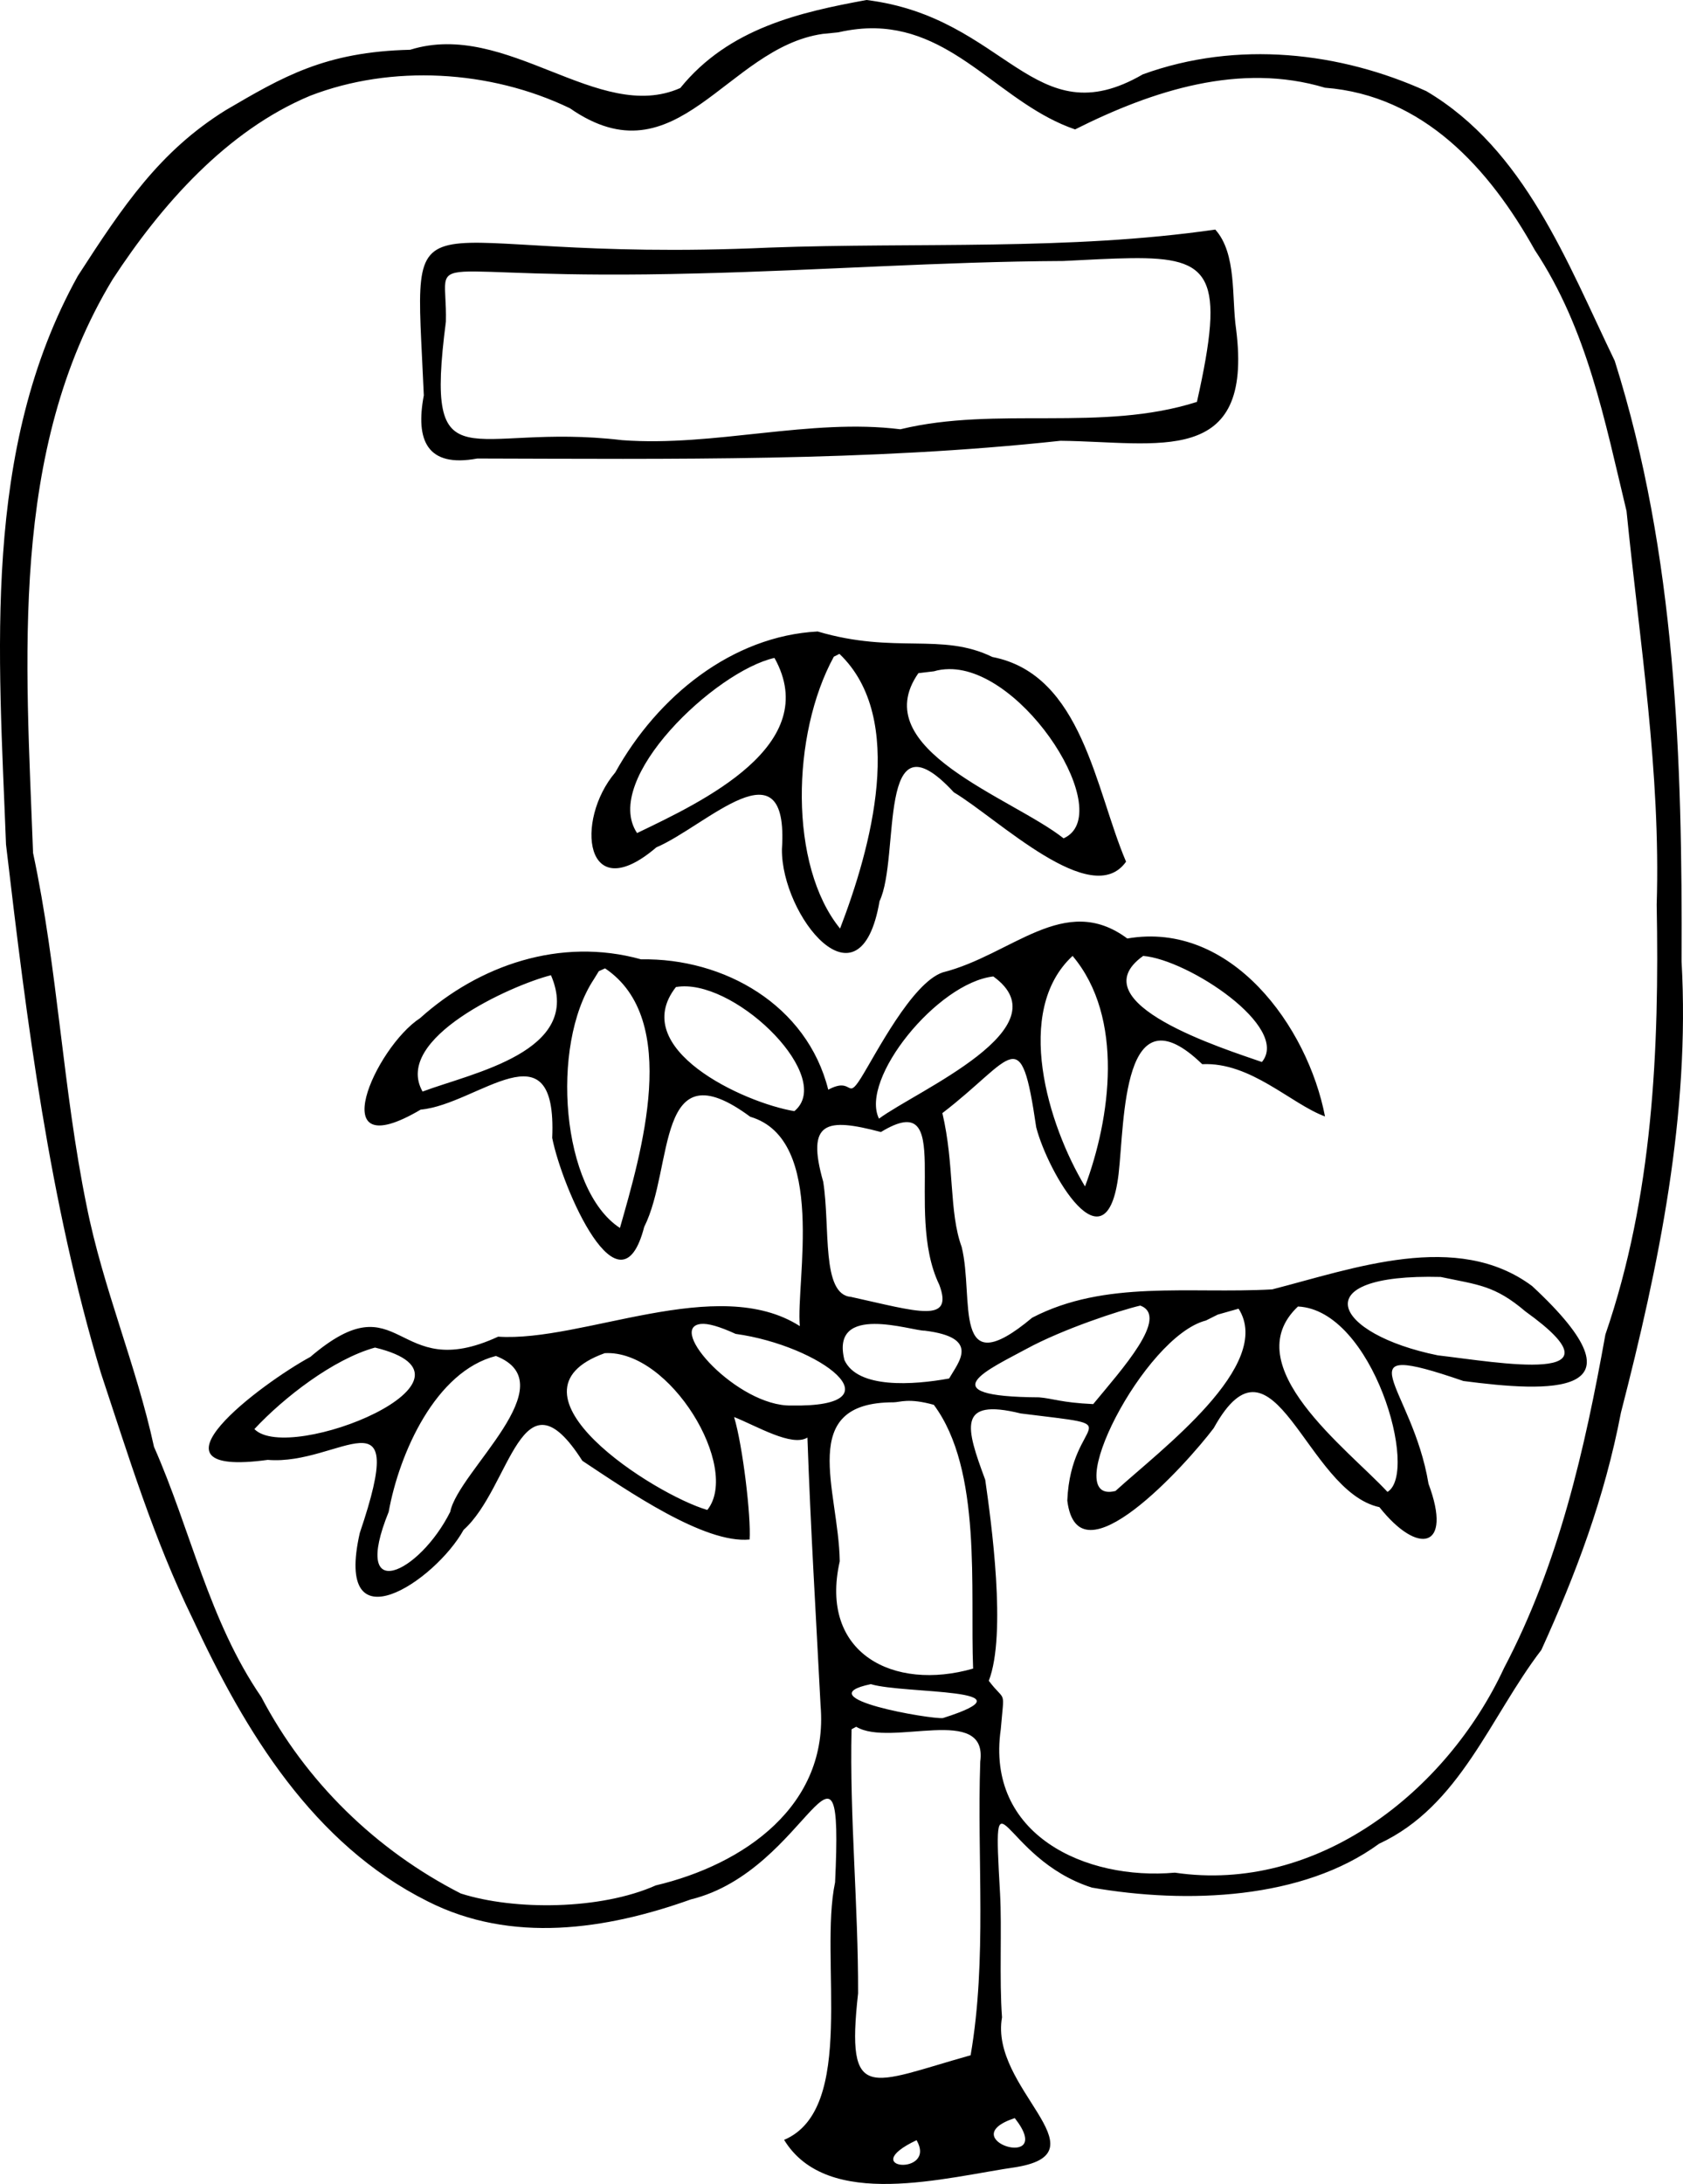 <?xml version="1.0" encoding="UTF-8" standalone="no"?>
<!-- Created with Inkscape (http://www.inkscape.org/) -->

<svg
   xmlns:dc="http://purl.org/dc/elements/1.1/"
   xmlns:cc="http://creativecommons.org/ns#"
   xmlns:rdf="http://www.w3.org/1999/02/22-rdf-syntax-ns#"
   xmlns:svg="http://www.w3.org/2000/svg"
   xmlns="http://www.w3.org/2000/svg"
   xmlns:sodipodi="http://sodipodi.sourceforge.net/DTD/sodipodi-0.dtd"
   xmlns:inkscape="http://www.inkscape.org/namespaces/inkscape"
   width="169.187"
   height="219.398"
   id="svg6094"
   sodipodi:version="0.32"
   inkscape:version="0.48.0 r9654"
   version="1.0"
   sodipodi:docname="Mon:RuralFanBamboo.image.svg"
   inkscape:output_extension="org.inkscape.output.svg.inkscape"
   inkscape:export-filename="/Users/xavid/Documents/Temp/Yenching/bamboo-fan.png"
   inkscape:export-xdpi="90"
   inkscape:export-ydpi="90">
  <defs
     id="defs6096">
    <inkscape:perspective
       sodipodi:type="inkscape:persp3d"
       inkscape:vp_x="0 : 526.18109 : 1"
       inkscape:vp_y="0 : 1000 : 0"
       inkscape:vp_z="744.09448 : 526.18109 : 1"
       inkscape:persp3d-origin="372.04724 : 350.78739 : 1"
       id="perspective6102" />
  </defs>
  <sodipodi:namedview
     id="base"
     pagecolor="#ffffff"
     bordercolor="#666666"
     borderopacity="1.0"
     gridtolerance="10000"
     guidetolerance="10"
     objecttolerance="10"
     inkscape:pageopacity="1"
     inkscape:pageshadow="2"
     inkscape:zoom="1.979899"
     inkscape:cx="61.661266"
     inkscape:cy="97.922486"
     inkscape:document-units="px"
     inkscape:current-layer="layer1"
     showgrid="false"
     inkscape:window-width="920"
     inkscape:window-height="732"
     inkscape:window-x="296"
     inkscape:window-y="12"
     inkscape:window-maximized="0" />
  <g
     inkscape:label="Layer 1"
     inkscape:groupmode="layer"
     id="layer1"
     transform="translate(38.73,-43.031)">
    <rect
       style="fill:#ffffff;fill-opacity:1;stroke:none"
       id="rect3025"
       width="189.909"
       height="235.366"
       x="-6.061"
       y="-5.361"
       transform="translate(-38.73,43.031)" />
    <path
       style="fill:#000000"
       d="M 48.375,43.031 C 41.718,44.256 34.54,45.845 29.656,51.875 C 21.422,55.521 12.233,44.991 2.5,48.031 C -6.06,48.231 -10.313,50.75 -16.031,54.094 C -22.686,58.229 -26.356,63.714 -30.906,70.75 C -40.589,88.203 -38.856,108.694 -38.125,127.875 C -36.03,145.719 -33.768,163.708 -28.594,180.938 C -25.796,189.345 -23.315,197.558 -19.344,205.688 C -14.094,216.993 -7.25,228.284 4.25,234.031 C 12.668,238.308 22.19,236.893 30.719,233.844 C 42.59,230.945 46.088,213.679 45.219,232.125 C 43.591,239.812 47.429,254.892 40.094,258 C 44.459,265.131 56.29,261.762 63.531,260.719 C 72.323,259.192 60.731,252.787 62,245.688 C 61.715,241.972 61.998,236.71 61.801,233.237 C 61.022,219.502 61.815,229.709 71.031,232.656 C 80.622,234.323 92.242,233.854 99.906,228.25 C 108.066,224.472 111.061,215.51 116.219,208.781 C 119.678,201.165 122.567,193.556 124.219,184.938 C 128.038,170.125 131.177,154.983 130.312,139.594 C 130.406,119.324 129.748,98.75 123.594,79.281 C 118.817,69.405 114.565,58.041 104.656,52.188 C 96.008,48.262 85.657,47.052 76.156,50.5 C 65.171,56.866 62.476,44.766 48.375,43.031 z M 49.281,45.875 C 57.462,46.074 62.029,53.532 69.344,56.031 C 77.188,52.093 85.943,49.286 94.469,51.844 C 104.346,52.605 110.98,59.942 115.562,68.156 C 120.838,76.107 122.598,85.32 124.781,94.375 C 126.1,107.551 128.226,120.603 127.812,133.906 C 128.084,148.453 127.432,163.22 122.656,177.094 C 120.58,188.651 117.97,200.141 112.469,210.594 C 106.687,223.043 93.66,233.26 79.375,231.156 C 70.415,231.954 60.345,227.37 61.875,216.75 C 62.23,212.534 62.39,214.158 60.67,211.881 C 62.486,207.205 60.907,195.849 60.312,191.688 C 58.37,186.456 57.454,183.445 63.879,185.024 C 75.482,186.477 68.919,185.071 68.562,193.781 C 69.611,202.264 80.548,190.12 83.281,186.5 C 89.351,175.526 92.517,192.845 99.938,194.438 C 103.806,199.313 107.33,198.644 104.875,192.094 C 103.24,182.197 95.778,177.434 108.381,181.765 C 116.839,182.868 127.464,183.509 115.281,172.219 C 107.733,166.612 97.332,170.471 89.156,172.562 C 80.793,173.022 72.374,171.589 65.031,175.406 C 56.865,182.236 59.231,173.482 57.943,168.293 C 56.654,164.785 57.233,160.053 56.004,154.853 C 63.221,149.318 63.859,145.499 65.438,156.281 C 66.62,160.852 72.512,170.982 73.719,160.969 C 74.335,155.637 74.064,142.132 82.125,149.938 C 87.003,149.698 91.052,153.935 94.469,155.188 C 92.726,146.141 85.025,135.51 74.594,137.312 C 68.276,132.617 62.995,138.97 56.031,140.719 C 52.919,141.793 49.284,148.988 47.817,151.327 C 46.35,153.666 47.052,151.15 44.531,152.5 C 42.401,143.996 34.06,139.257 25.719,139.406 C 17.591,137.145 9.394,140.014 3.5,145.312 C -1.019,148.252 -6.434,160.402 3.562,154.5 C 9.289,153.998 17.291,145.69 16.781,157.344 C 17.786,162.408 23.59,175.721 26.031,166.281 C 29.051,160.289 27.109,148.138 36.688,155.219 C 44.426,157.495 41.258,171.819 41.673,176.25 C 33.397,170.965 19.838,177.876 11.344,177.312 C 0.844,182.168 1.737,171.445 -7.531,179.344 C -12.375,181.967 -25.22,191.519 -11.812,189.688 C -4.594,190.3 2.501,182.121 -2.562,197.031 C -5.194,208.669 5,201.897 7.875,196.719 C 12.638,192.462 13.654,180.123 19.812,189.781 C 24.398,192.814 32.078,198.131 36.625,197.688 C 36.78,195.391 35.937,188.264 35.067,185.384 C 37.354,186.291 40.876,188.414 42.438,187.446 C 42.765,196.712 43.281,205.045 43.76,214.374 C 44.608,224.447 36.018,230.352 27.188,232.438 C 21.672,234.897 12.995,234.973 7.594,233.25 C -0.923,228.908 -8.001,222.023 -12.469,213.5 C -17.715,205.871 -19.554,196.736 -23.25,188.375 C -25.034,180.144 -28.37,172.479 -30.031,164.125 C -32.426,152.408 -32.91,140.41 -35.406,128.719 C -36.12,109.392 -37.854,88.332 -27.406,71.094 C -22.506,63.588 -15.915,56.142 -7.562,52.656 C 0.601,49.495 10.537,50.041 18.562,53.906 C 29.34,61.401 34.261,47.831 43.969,46.438 L 45.531,46.281 C 46.865,45.978 48.113,45.847 49.281,45.875 z M 83.438,66.094 C 68.674,68.224 53.519,67.356 38.594,67.906 C 0.934,69.608 2.921,60.381 3.875,82.75 C 3.02,87.252 4.188,90.037 9.25,89.094 C 28.683,89.14 48.588,89.403 67.875,87.312 C 77.645,87.413 87.306,90.038 85.531,76.094 C 85.07,72.965 85.623,68.523 83.438,66.094 z M 74.938,68.969 C 83.115,68.855 84.435,70.755 81.594,83.406 C 71.982,86.468 61.479,83.8 51.781,86.156 C 42.745,85.024 33.054,87.937 23.812,87.25 C 8.424,85.42 3.903,92.237 6.094,75.344 C 6.283,67.657 2.297,71.265 31.312,70.5 C 43.588,70.209 55.877,69.309 68.156,69.25 C 70.808,69.114 73.05,68.995 74.938,68.969 z M 43.469,106.469 C 34.871,106.925 27.373,112.973 23.125,120.625 C 19.024,125.44 20.042,134.321 27.25,128.156 C 32.296,126.005 40.602,117.315 39.875,128.344 C 39.801,135.007 47.727,144.982 49.688,133.562 C 51.806,129.117 49.324,114.158 57.156,122.625 C 61.605,125.28 71.023,134.481 74.469,129.594 C 71.384,122.393 70.085,110.781 61.031,109.031 C 55.921,106.534 51.24,108.775 43.469,106.469 z M 45.656,108.719 C 52.445,115.184 48.812,128.265 45.719,136.312 C 40.565,129.99 40.825,116.799 45.094,109 L 45.656,108.719 z M 39.125,109.125 C 44.016,117.884 31.896,123.557 25.312,126.719 C 21.703,121.306 33.2,110.445 39.125,109.125 z M 56.656,110.25 C 64.261,110.132 73.537,124.875 68.188,127.25 C 63.071,123.184 48.235,118.319 53.594,110.656 L 55.156,110.469 C 55.643,110.321 56.149,110.258 56.656,110.25 z M 69.094,139.062 C 74.325,145.259 72.902,155.402 70.344,162.219 C 66.619,156.054 63.122,144.589 69.094,139.062 z M 76.188,139.062 C 80.698,139.423 91.018,146.218 88.125,149.719 C 84.502,148.449 69.553,143.808 76.188,139.062 z M 22.094,140.312 C 29.752,145.444 25.71,158.943 23.59,166.39 C 17.71,162.575 16.547,148.079 20.969,141.406 L 21.469,140.594 L 22.094,140.312 z M 16.656,141 C 19.976,148.676 8.704,150.819 3.75,152.688 C 0.724,147.359 12.691,142 16.656,141 z M 61.125,141.125 C 68.291,146.275 53.489,152.564 49.633,155.409 C 47.67,151.444 55.492,141.765 61.125,141.125 z M 29.781,142.125 C 35.629,141.793 45.175,151.312 41.125,154.656 C 35.99,153.802 24.361,148.385 29.219,142.188 C 29.399,142.156 29.593,142.136 29.781,142.125 z M 49.826,156.753 C 57.395,152.146 52.057,164.598 55.69,172.089 C 57.177,176.045 53.494,174.787 46.821,173.316 C 43.812,173.087 44.749,166.324 44.026,161.75 C 42.292,155.662 44.327,155.297 49.826,156.753 z M 106.094,171.312 C 109.879,172.111 111.53,172.149 114.626,174.784 C 125.171,182.343 111.781,179.871 105.812,179.188 C 100.562,178.124 97.152,176.065 96.794,174.317 C 96.437,172.569 99.132,171.132 106.094,171.312 z M 75.906,174.188 C 78.85,175.313 74.057,180.581 71.166,184.086 C 67.896,183.929 67.161,183.525 65.719,183.406 C 54.376,183.341 60.825,180.514 64.466,178.533 C 68.107,176.552 73.863,174.659 75.906,174.188 z M 91.75,174.281 C 99.289,174.631 103.945,190.981 100.75,192.906 C 96.746,188.583 85.455,180.226 91.75,174.281 z M 85.781,174.5 C 89.385,180.165 77.954,188.666 73.406,192.812 C 67.601,194.286 76.262,177.273 82.5,175.688 L 83.688,175.094 L 85.781,174.5 z M 31.75,176.031 C 32.424,175.966 33.544,176.263 35.219,177.031 C 43.744,178.208 51.965,184.427 40.796,184.228 C 35.449,184.32 28.189,176.376 31.75,176.031 z M 54.234,176.709 C 59.875,177.403 57.635,179.845 56.683,181.513 C 53.08,182.172 47.483,182.562 46.158,179.658 C 45.432,176.763 47.137,176.038 49.18,176.031 C 51.224,176.023 53.605,176.733 54.234,176.709 z M -1.031,178.406 C 11.69,181.483 -9.656,190.178 -13.156,186.594 C -10.237,183.458 -5.232,179.563 -1.031,178.406 z M 22.062,178.969 C 28.634,178.589 35.752,190.486 32.375,194.719 C 27.111,193.2 10.973,182.949 22.062,178.969 z M 11.125,179.25 C 18.303,182.052 7.343,190.808 6.531,194.906 C 3.422,201.113 -3.492,204.376 0.344,194.906 C 1.412,188.999 5.066,180.791 11.125,179.25 z M 51.094,183.906 C 51.745,183.906 52.595,183.445 55.144,184.158 C 60.021,190.699 58.778,202.705 59.094,210.656 C 51.098,212.955 43.588,209.132 45.688,199.875 C 45.576,192.675 41.321,183.903 51.094,183.906 z M 48.812,212.219 C 52.162,213.233 65.689,212.575 56.062,215.625 C 54.949,215.777 42.143,213.604 48.812,212.219 z M 47.344,216.5 C 50.794,218.597 60.601,214.169 59.812,220 C 59.474,229.828 60.51,239.828 58.844,249.5 C 48.713,252.339 46.284,254.462 47.531,243.281 C 47.556,234.447 46.67,225.491 46.875,216.75 L 47.344,216.5 z M 63.281,255.812 C 67.574,261.276 56.855,257.93 63.281,255.812 z M 53.406,258.031 C 55.521,261.667 47.21,260.981 53.406,258.031 z"
       id="path2384"
       sodipodi:nodetypes="ccccccccccccccsccccccccccccccccccccccccccccccccccccccccccccccccccccccccccccccccccccccccccccccccccccccccccccccccccccccccccccccccccccccccccccccccccccccccccccccccccccccccccccsccccccccccccccccccccccccccccc" />
  </g>
</svg>
